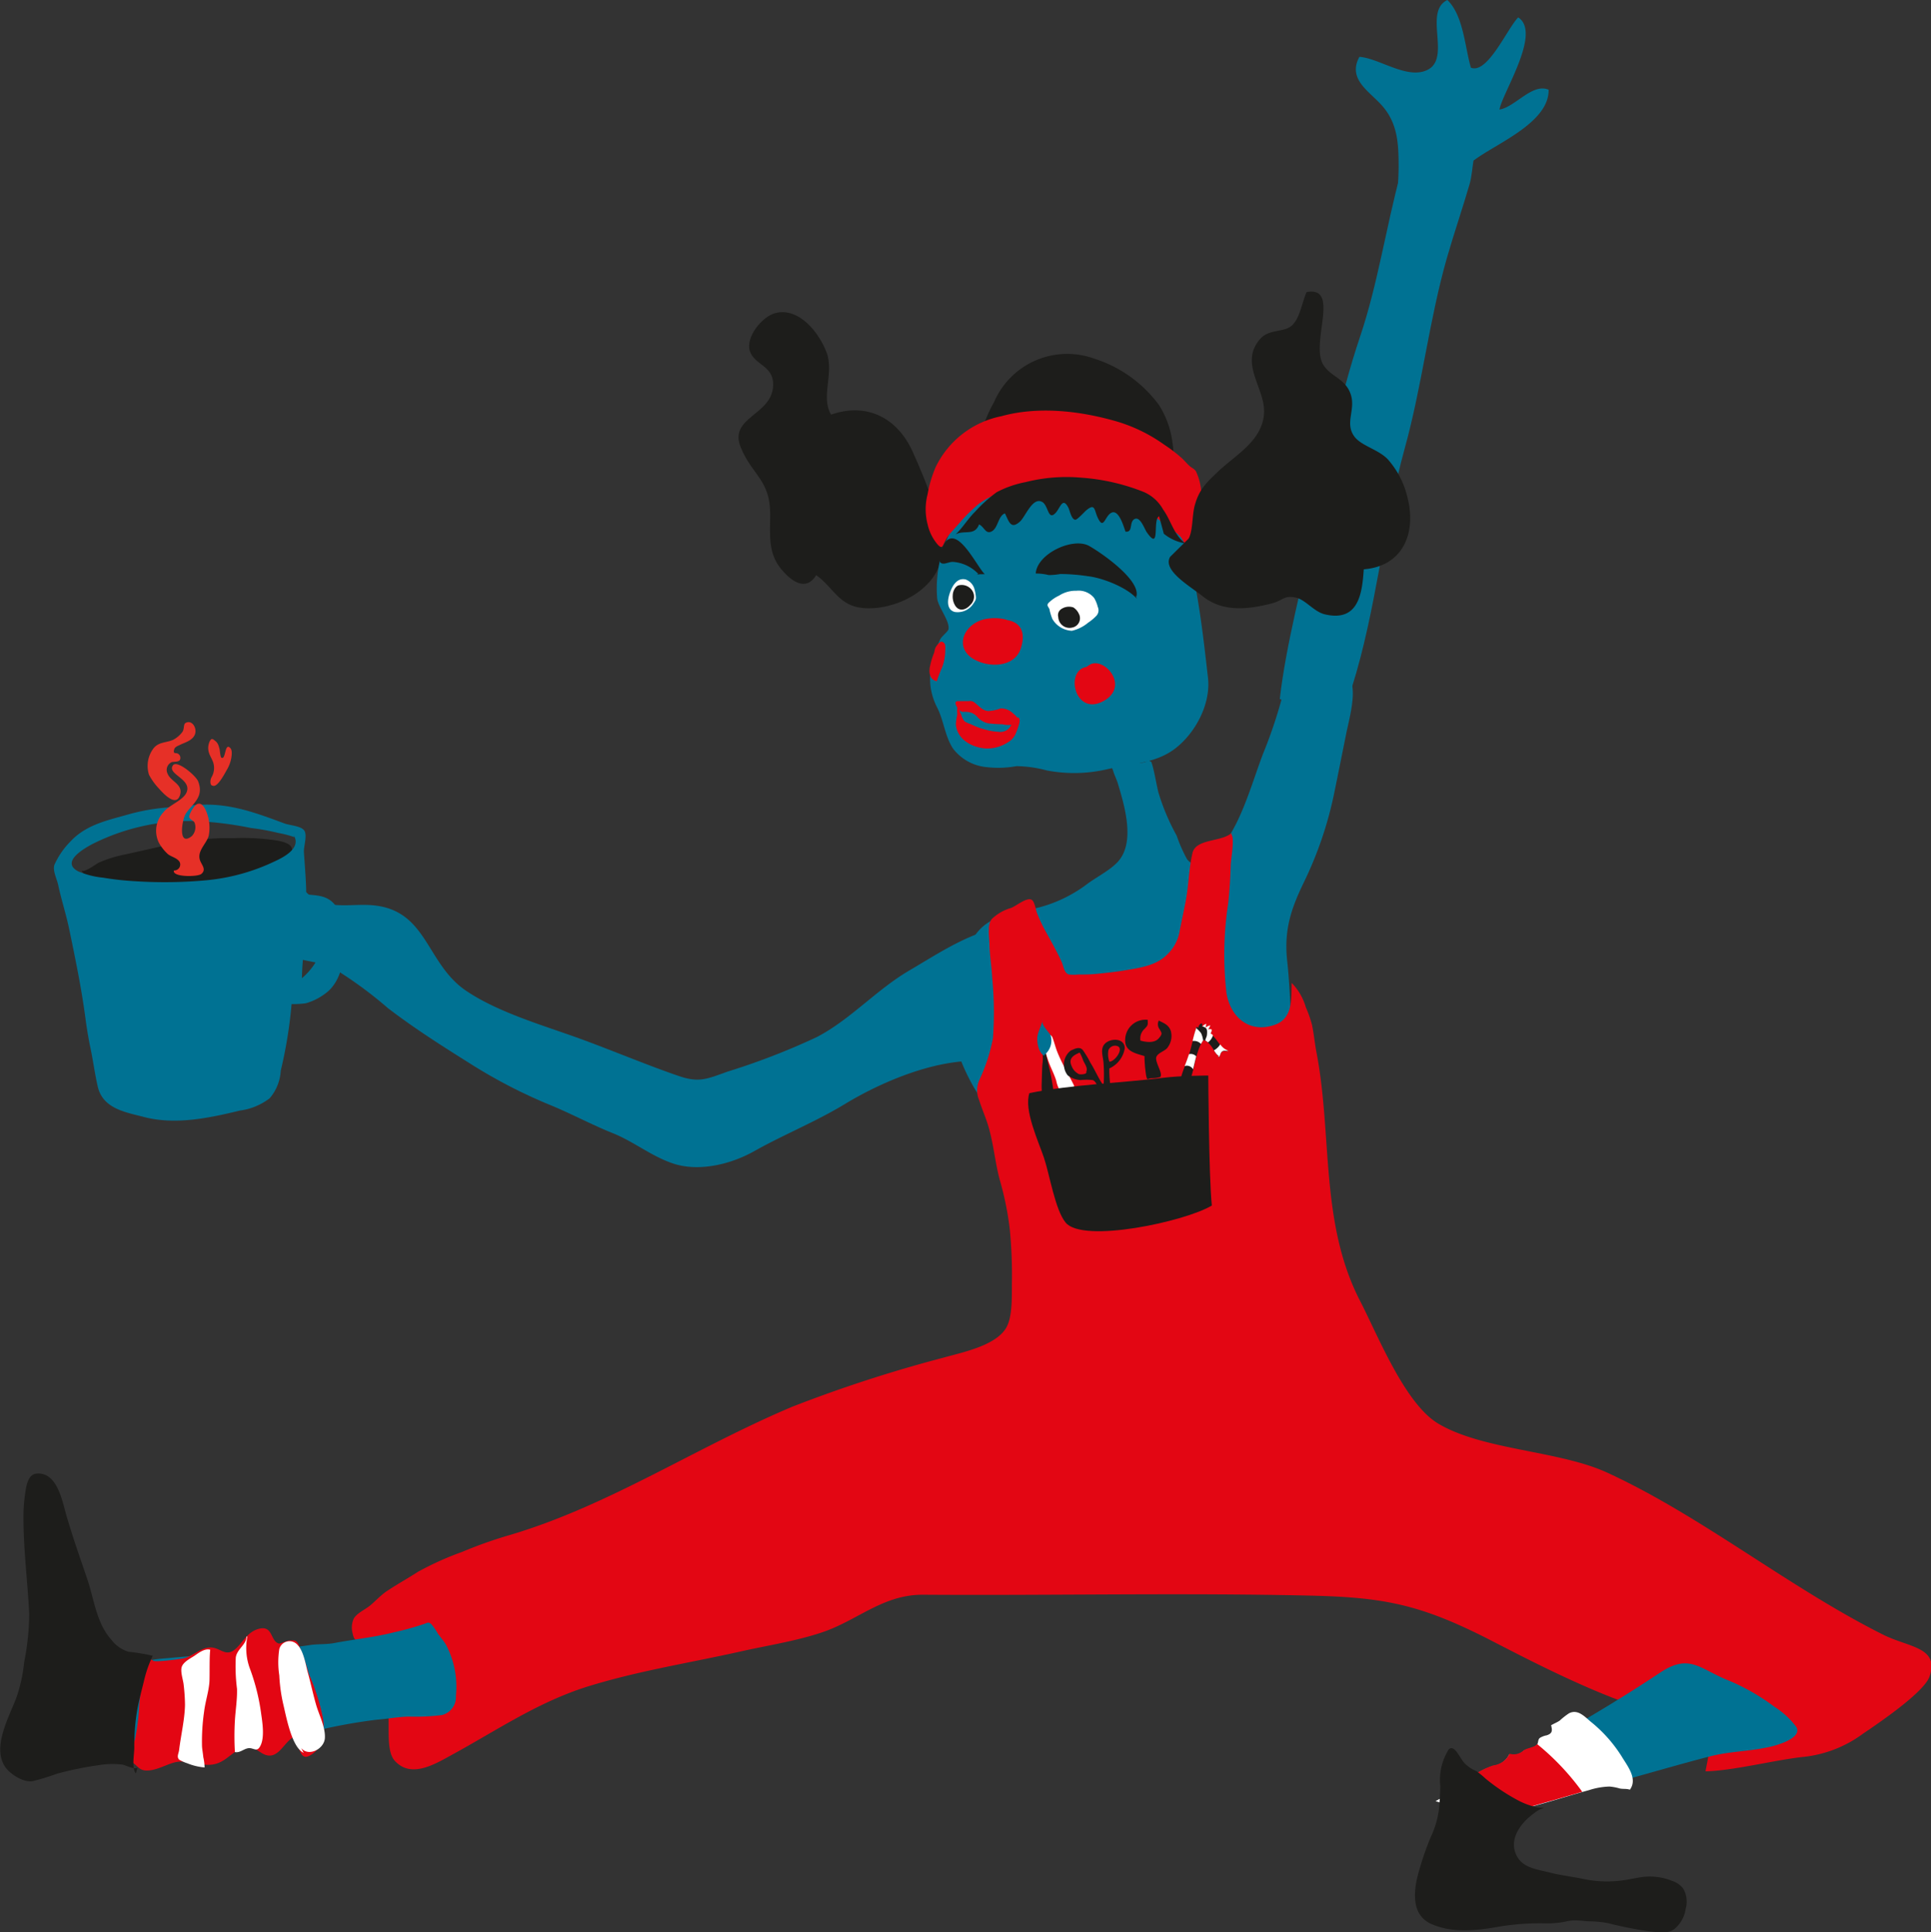 <svg xmlns="http://www.w3.org/2000/svg" viewBox="0 0 238.81 238.94"><rect x="0" y="0" width="238.81" height="238.94" fill="#333333" stroke="none"/><defs><style>.cls-1{fill:#1d1d1b;}.cls-2{fill:#007293;}.cls-3{fill:#e63027;}.cls-4{fill:#fff;}.cls-5{fill:#e30613;}</style></defs><g id="Ebene_2" data-name="Ebene 2"><g id="Ebene_1-2" data-name="Ebene 1"><path class="cls-1" d="M102.24,43.63c-.87-2.38-3.38-5.69-6.36-4.91-1.65.43-3.71,3-3.14,4.71s2.93,1.78,2.88,4.17c-.08,3.81-5.58,3.92-4,7.75,1.4,3.42,3.65,4,3.63,8.27,0,2.49-.31,4.76,1.39,6.79,1.14,1.37,3,2.85,4.3.71,2.14,1.52,2.78,3.79,5.78,4.07,3.81.35,9-2.1,9.7-6.24.63-3.5-2.09-9.87-3.56-13.12-1.88-4.14-5.63-6.11-10.08-4.56C101.47,49.07,103.17,46.13,102.24,43.63Z"/><path class="cls-1" d="M10.07,107.68c.51.15,1.61-.71,2.13-1a15.38,15.38,0,0,1,2.88-.94c2.57-.54,5.19-1.2,7.78-1.68a35.59,35.59,0,0,1,6.11-.42,27.56,27.56,0,0,1,5.4.32c.45.08,1.47.31,1.68.83.33.83-.64,2-1.13,2.4a14.48,14.48,0,0,1-2.34,1.64,26.48,26.48,0,0,1-5.33,2.77,33.24,33.24,0,0,1-7,1.46,12,12,0,0,1-5.8-.73,14.92,14.92,0,0,1-3.16-1.77,2.72,2.72,0,0,1-1-1.91.47.47,0,0,1,.26-.39"/><path class="cls-2" d="M37.82,110.6c1.26.12,2.56.09,3.51,1.18s1.21,3.62,1.21,5.23c0,2.06-.48,4.23-1.95,5.56a7.37,7.37,0,0,1-2.76,1.49,11.46,11.46,0,0,1-1.77.1,55.9,55.9,0,0,1-1.34,8.24,5.71,5.71,0,0,1-1.37,3.41,7.74,7.74,0,0,1-3.68,1.52c-3.84.93-8,1.81-11.88.79-2.22-.58-5.07-1-5.7-3.76-.37-1.6-.57-3.2-.91-4.8-.27-1.28-.47-2.56-.64-3.84-.48-3.58-1.22-7.16-1.95-10.68-.41-2-1-3.75-1.41-5.68-.16-.7-.69-1.72-.45-2.42a9.75,9.75,0,0,1,1.95-2.85c2-2.17,4.74-2.67,7.29-3.41a25.41,25.41,0,0,1,5-.85c1.54-.12,3-.33,4.58-.33,3.44,0,6.43,1.14,9.64,2.33.63.23,1.92.29,2.39.81s0,1.93,0,2.63C37.59,105.65,38,110.61,37.82,110.6Zm.17,2.32c.26.36,0,1.15,0,1.59-.11.95-.23,1.88-.38,2.82a32.6,32.6,0,0,0-.27,3.63,8.06,8.06,0,0,0,2.79-5c.11-1.2-.69-4.3-2.23-3m-1.49-9.44a13.15,13.15,0,0,0-2-.52,28.45,28.45,0,0,0-3.35-.61,44.8,44.8,0,0,0-6.87-.86,26.71,26.71,0,0,0-12.8,2.86c-.87.47-3.95,2.17-1.74,3.35a10.42,10.42,0,0,0,3.09.79,36.14,36.14,0,0,0,4,.44,56.23,56.23,0,0,0,8.8-.12A25,25,0,0,0,34,106.5c1-.46,3.34-1.62,2.31-3.23"/><path class="cls-3" d="M21.4,91.49a3.35,3.35,0,0,0,1.17-1c.25-.39.09-.92.38-1.09.8-.45,1.46.66,1.15,1.43s-1.3,1-1.84,1.28c-.26.13-.63.23-.72.57-.17.62.21.36.47.52a.59.59,0,0,1,.24.77c-.19.29-.76.2-1,.27a1.05,1.05,0,0,0-.52,1.44c.4,1,2,1.3,1.51,2.7s-2-.2-2.63-.92a7.6,7.6,0,0,1-1.18-1.65,3.61,3.61,0,0,1,.46-3.14C19.55,91.71,20.47,91.89,21.4,91.49Z"/><path class="cls-3" d="M25.82,103.31c-.24,1-1.5,1.92-1.08,3.08.2.57.82,1.13.16,1.68-.48.39-3.66.4-3.39-.43a.74.74,0,0,0,.73-1c-.26-.53-1-.66-1.45-1a5.43,5.43,0,0,1-1.16-1.47,3.36,3.36,0,0,1,.58-3.73c.66-.87,2.44-1.46,2.86-2.45.71-1.67-2.49-2.25-1.67-3.36.5-.68,2.84,1.29,3.11,2,.76,2-.73,2.73-1.54,4-.47.74-1,4.13.74,2.77a1.58,1.58,0,0,0,.35-1.68c-.15-.27-.53-.34-.64-.64s.54-1.43.93-1.63c.67-.34,1.1.66,1.28,1.21A5.27,5.27,0,0,1,25.82,103.31Z"/><path class="cls-3" d="M26.31,97.16c.58.25,1.48-1.5,1.73-1.94a4.3,4.3,0,0,0,.57-1.52c.05-.33.13-.94-.13-1.2-.72-.75-.53,1.53-1.1,1.19-.14-.08-.18-.88-.23-1.07-.13-.45-.17-.7-.53-1s-.46-.32-.66,0a2,2,0,0,0-.21.85c0,.77.38,1.14.61,1.79a2.26,2.26,0,0,1-.17,1.8,1.24,1.24,0,0,0-.16.76c.09.52.48.36.72,0"/><path class="cls-2" d="M122,94.86a5.9,5.9,0,0,1-4.12-2.27c-1-1.49-1.14-3.38-1.93-5a8,8,0,0,1-.9-3,8.74,8.74,0,0,1,.56-3.83,15.75,15.75,0,0,1,.68-1.72c.2-.37.87-.88,1-1.19.25-1-1.29-2.78-1.39-3.88a15.37,15.37,0,0,1,.31-4.51,18.74,18.74,0,0,1,4.29-8.15A15.46,15.46,0,0,1,139.26,58c1.54.76,2.43,2.06,3.61,3.27a11.49,11.49,0,0,1,2.87,3.63c2.18,5.29,3,13.23,3.65,18.89.38,3.22-1.53,6.85-4.09,8.8-2.36,1.8-5.46,1.88-8.28,2.51a18,18,0,0,1-7.56.17,15.15,15.15,0,0,0-3.75-.53A12.61,12.61,0,0,1,122,94.86Z"/><path class="cls-2" d="M183.43,16.69c-1.38,1.42-1.15,4.21-1.68,6.07-.87,3-1.93,6.08-2.81,9.14-2.19,7.67-3.07,15.77-5.19,23.45C171.08,65,170.21,75.46,167.19,85c-1.51,0-2.53,1.62-3.92,2.14-2,.73-3.07-.19-5-.69.8-6.92,2.76-13.92,4.14-20.77,1.65-8.14,3.17-16.28,5.8-24.07,2.2-6.55,3.18-13.42,5-20.17.76-2.76,1-7.54,3.89-7.8,1.86-.16,7.28,1.43,7.63,3.28"/><path class="cls-1" d="M140.53,73.8c.61-2-4.18-5.35-5.83-6.29-2-1.11-6.44.94-6.61,3.41a6.46,6.46,0,0,1,1.6.19,8.2,8.2,0,0,0,1.44-.13,23.64,23.64,0,0,1,3.4.27c1.82.2,4.87,1.4,6.07,2.79-.07-.15-.14-.32-.22-.47"/><path class="cls-1" d="M121.79,71c-1-.91-3.65-6.75-5.21-3.4a4.9,4.9,0,0,0-.34,1.88c.36.49,1,0,1.58,0a4.77,4.77,0,0,1,3.27,1.6l-.32-.07"/><path class="cls-4" d="M132.57,78a4.8,4.8,0,0,0,2-1,6.05,6.05,0,0,0,1-.83,1,1,0,0,0,.19-1.13,3.92,3.92,0,0,0-.45-1.1,2.47,2.47,0,0,0-2.18-.89,3.78,3.78,0,0,0-2.15.6,4.56,4.56,0,0,0-1.34.94c-.21.29,0,.42.14.71a6.79,6.79,0,0,0,.37,1.24A2.94,2.94,0,0,0,132.57,78Z"/><path class="cls-4" d="M117.41,73.5c-.24.76-.34,1.89.65,2.17a2.31,2.31,0,0,0,2.3-1c.19-.3.37-.49.33-.86a4.59,4.59,0,0,0-.16-.9,1.76,1.76,0,0,0-1.12-1.26C118.28,71.4,117.7,72.58,117.41,73.5Z"/><path class="cls-1" d="M132.61,77.6a1.39,1.39,0,0,1-1.73-1.29.89.89,0,0,1,.38-1,1.7,1.7,0,0,1,1.48-.2,1.83,1.83,0,0,1,.67.76A1.17,1.17,0,0,1,132.61,77.6Z"/><path class="cls-1" d="M120,74.8c-.56.66-1.44.88-1.92,0a2.12,2.12,0,0,1-.25-1.21c0-.4.25-1,.66-1.19a1.57,1.57,0,0,1,1.69.55A1.37,1.37,0,0,1,120,74.8Z"/><path class="cls-5" d="M124.5,76.66c1.93.3,2.34,1.77,1.73,3.56-.8,2.35-4,2.38-5.86,1.26-2.19-1.34-1.39-3.88.87-4.76,1.6-.62,5.42-.37,4.44,2.16"/><path class="cls-2" d="M119,81a1.06,1.06,0,0,0,0-.19"/><path class="cls-2" d="M142.38,94.21c.32.82.58,2.52.88,3.77a27,27,0,0,0,2.26,5.35,18.22,18.22,0,0,0,1.27,2.89c1.46,2,4.12-1.14,5-2.48,2-3,3.12-7.12,4.4-10.5a58.55,58.55,0,0,0,2.42-7.2,6.66,6.66,0,0,0,4.41.2c1.4-.53,2.62-1.7,4-2.23.74,1.78-.15,4.84-.53,6.7-.5,2.49-1,5-1.51,7.48a46.67,46.67,0,0,1-3.77,11c-1.58,3.28-2.46,5.93-2,9.83.44,4.14.38,8.2.83,12.24.41,3.74,1.61,7.3,1.72,11.1,0,1.54.44,3.25.36,4.77-.07,1.2-.77,1.55-1.71,2.23-1.82,1.32-4,1.88-6,3-2.62,1.47-5.28,2.83-7.94,4.23s-5.43,2.72-8.12,4.1a7.67,7.67,0,0,0-2.83,2.14c-.63-.57-.75-2-1-2.88-.34-1.14-.6-2.35-1-3.46-.89-2.69-1.73-5.36-2.69-8-.52-1.45-1.32-2.87-1.74-4.35a33.24,33.24,0,0,1-.41-3.31,8.72,8.72,0,0,0-.65-2.2,14.88,14.88,0,0,0-2-3.63c-.48,1.49-.39,3.09-1,4.54-.91.06-2.3-1.74-2.79-2.39a24.8,24.8,0,0,1-5-12.63,9.56,9.56,0,0,1,1.36-5.66c.45-.88,1.12-1.83,1.68-2.7a5.82,5.82,0,0,1,3.17-2.69,45.58,45.58,0,0,1,4.74-1.18,17.12,17.12,0,0,0,6.15-2.89c1.2-.92,2.92-1.75,3.92-2.85,2.16-2.39.83-6.87,0-9.62-.14-.5-.4-1-.54-1.44-.3-1-.58-.85.42-1.06s3.41.21,3.81-.43"/><path class="cls-5" d="M212.45,211.12c-3.88,5-24.5-6.55-29.51-9-7.68-3.78-12.16-4.61-20.88-4.81-16-.36-32,0-47.95-.11-5,0-8.09,3.23-12.58,4.7-3.25,1.07-6.67,1.58-9.9,2.31-6.43,1.44-12.42,2.35-18.69,4.26s-11.38,5.43-17,8.5c-2.17,1.19-5.1,3-7.13.75-1.43-1.6-.14-6.33-1.3-8.46,2.64-.48,7.32-1.22,5.39-4.69-1.45-2.6-5.42-1.71-7.86-1.66-.91,0-1.22.07-1.42-.89a2.73,2.73,0,0,1,.13-1.87c.41-.69,1.37-1.09,2-1.6s1.33-1.29,2.11-1.81c1.25-.83,2.55-1.55,3.84-2.38a37.5,37.5,0,0,1,5.44-2.45,54.49,54.49,0,0,1,6-2.12c12.21-3.63,23-10.85,34.85-15.84a170.76,170.76,0,0,1,18.67-6.06c2.27-.65,6.7-1.49,7.88-3.89.73-1.5.57-4.05.61-5.71a58.4,58.4,0,0,0-.26-6.21,38,38,0,0,0-1.27-6.26c-.56-2.13-.74-4.31-1.35-6.42-.33-1.15-.81-2.2-1.17-3.34a3.08,3.08,0,0,1,0-2.47,21.57,21.57,0,0,0,1.7-5.2,44.13,44.13,0,0,0-.09-7.44c-.06-1.36-.3-2.72-.34-4.08,0-.9-.33-2.51.3-3.24a5.68,5.68,0,0,1,2.36-1.35c.63-.23,2-1.4,2.58-1,.33.2.5,1.23.62,1.57a18.25,18.25,0,0,0,1.18,2.49c.65,1.18,1.31,2.34,1.87,3.57.27.57.29,1.37.89,1.59a5.4,5.4,0,0,0,1.2,0,19.89,19.89,0,0,0,2.31-.08c1.05-.11,2.14-.22,3.19-.39,1.87-.32,4-.56,5.39-1.91a5.24,5.24,0,0,0,1.66-3.16c.23-1.11.46-2.22.68-3.34.42-2.06.41-4.18.88-6.15.43-1.79,3.61-1.34,4.82-2.46a1.94,1.94,0,0,1,0,.2c.4.45-.06,3-.09,3.68-.05,1.61-.14,3.23-.32,4.83a42,42,0,0,0-.22,11c.45,3,2.8,5.13,6,4,2.29-.81,2-3.33,2.08-5.17a7.06,7.06,0,0,1,1.74,3,14.61,14.61,0,0,1,.77,2.19c.23,1.09.33,2.23.54,3.33,2,10.36.41,21.13,5.42,30.83,2.19,4.24,5.52,12.68,9.65,15.14,5.48,3.27,14.8,3.32,20.76,6,11.8,5.4,22.53,14.23,34.26,20.1,3.18,1.59,7,1.53,5.74,5.17-.66,1.95-6.3,5.77-8.25,7.09a15.06,15.06,0,0,1-7.61,2.88c-3.65.44-8.46,1.68-11.85,1.76"/><path class="cls-2" d="M211.68,217.14c-3.66.93-7.24,2-10.92,3l-2.54.64a6.06,6.06,0,0,1-1.84.15c-1.44-.05-2.74,1-4,1.57a14.4,14.4,0,0,1-4.24,1,13.89,13.89,0,0,0-2.6.29c-1.6.48-1.06,2.87-1,4.08a6.48,6.48,0,0,0,.83,2.82c.32.63.67,1.26,1,1.88a6.6,6.6,0,0,1,1,2.2c.08.69-.35.62-.91.67a12.8,12.8,0,0,0-1.85.33c-1,.24-2,.58-3,.87-1.15.35-2,.92-3.22.82a2.19,2.19,0,0,1-2.08-1.31,8,8,0,0,1-.06-2.45,12.72,12.72,0,0,1,1-4.37c.46-1.14,1.14-2.15,1.62-3.27a9.11,9.11,0,0,1,2.33-2.71c1-1,2.17-2,2.51-3.39.2-.81.63-.87,1.39-1.27l2.32-1.23c6.12-3.29,12.12-6.79,17.9-10.63,3.67-2.44,4.88-.43,8.52,1a26.36,26.36,0,0,1,5.6,3.22,10.19,10.19,0,0,1,2.72,2.51c.82,1.46-2.82,2.39-3.71,2.54C216.17,216.57,213.88,216.59,211.68,217.14Z"/><path class="cls-1" d="M143.51,133.13c.33-.37-.69-1.82-.51-2.4s1.15-.74,1.45-1.27a2.36,2.36,0,0,0,.34-2c-.28-.75-.84-.93-1.48-1.26a1,1,0,0,0,.1,1.07c.22.42.39.52,0,1-.52.75-1.56.63-2.37.41a1.59,1.59,0,0,1,.51-1.45c.46-.48.4-.47.39-1.12a2.51,2.51,0,0,0-2.78,2.32c-.14,1.54,1.14,1.79,2.38,2.16a16.11,16.11,0,0,0,.22,2.49c.17.56.06.31.65.25a3.55,3.55,0,0,0,1.15-.17.57.57,0,0,0-.29-.08"/><path class="cls-1" d="M150.81,130.57c-.38,0-.75-.89-1-1.19s-.51-.68-1-.77c-.86,1.3-1,3-1.48,4.52a2.3,2.3,0,0,0-1.29.17c.28-1.09.79-2.08,1.1-3.18s.52-2.13.84-3.16c.07.06.15.05.22.17,0-.25.2-.59.46-.57,0,.14.06.28,0,.43a1.22,1.22,0,0,1,.47-.33,2.44,2.44,0,0,1-.07.46,1,1,0,0,1,.58-.25,1.72,1.72,0,0,1-.28.49.64.64,0,0,1,.45,0,.75.75,0,0,1-.14.49c.84.46,1.26,1.87,2.23,2.12-.22.07-.54-.1-.79.11s-.17.53-.42.68a.22.22,0,0,1,0-.16"/><path class="cls-4" d="M147.94,130.63c-.14.53-.26,1.06-.39,1.59a.92.92,0,0,0-.83-.44l-.21.05c.19-.48.38-1,.53-1.47A.89.89,0,0,1,147.94,130.63Z"/><path class="cls-4" d="M150.13,129.88a2.06,2.06,0,0,0,.78-.74,2.07,2.07,0,0,0,1,.79c-.22.07-.54-.1-.79.11s-.17.53-.42.68a.22.22,0,0,1,0-.16h.09C150.57,130.55,150.34,130.21,150.13,129.88Z"/><path class="cls-4" d="M148.7,126.93c0,.14,0-.09,0,0a1.18,1.18,0,0,1,.48-.33,4.2,4.2,0,0,1-.08.47,1.15,1.15,0,0,1,.58-.27,1.46,1.46,0,0,1-.28.5.65.65,0,0,1,.45,0,.73.73,0,0,1-.14.49,1.29,1.29,0,0,1,.3.22,1.61,1.61,0,0,1-.61.88,3.78,3.78,0,0,0-.33-.22c0-.25.18-.42.2-.74.06-.72-.06-.86-.55-1C148.77,126.89,148.59,126.92,148.7,126.93Z"/><path class="cls-4" d="M148,127c.07.06-.15.11-.08.23,0-.07,0,0,0-.11a3.79,3.79,0,0,1,.62.64,2.84,2.84,0,0,1,.25.9s.07,0,0,0a3.91,3.91,0,0,0-.26.44,1.14,1.14,0,0,0-.86-.38h-.18C147.64,128.09,147.79,127.51,148,127Z"/><path class="cls-4" d="M132.85,134.28c-.68-1.41-1.59-2.86-2.16-4.38-.19-.52-.32-1.06-.52-1.58s-.65-.39-1.11-.24-.31.08-.28.38a6,6,0,0,0,.27.85c.16.62.38,1.21.58,1.82.29.85.73,1.65,1,2.51a3.65,3.65,0,0,0,.38,1.08c.22.32.29.22.65.11s.9-.05,1.07-.24"/><path class="cls-1" d="M137.49,135.91c-.3-.4-.15-1.48-.21-2a15.55,15.55,0,0,1-.09-1.79,3.3,3.3,0,0,0,1.91-2.49c0-1.25-1.65-1.29-2.39-.63s-.26,1.68-.23,2.51a19.26,19.26,0,0,1,0,2.73c-.63-.86-1.05-1.92-1.63-2.83a11.41,11.41,0,0,0-.95-1.58c-.41-.45-1-.14-1.49.09a2.17,2.17,0,0,0-.36,3.06,3,3,0,0,0,1.58.58,6.87,6.87,0,0,1,1.5,0c.44.15.65.87.76,1.28a7.55,7.55,0,0,0,.23,1.29,3,3,0,0,1,1-.06m-2.81-3.6c.28.38-.67.43-.88.35a1.81,1.81,0,0,1-.9-1c-.43-.94.23-1.34,1-1.66a6,6,0,0,1,.44,1c.18.39.55.87.4,1.32m2.83-1.19a2.76,2.76,0,0,1-.12-1.42.88.88,0,0,1,1.12-.51c.87.33-.43,2.05-1.07,1.92"/><path class="cls-1" d="M149.43,133s-3.44,0-5.67.29c-5.46.66-11,.8-16.45,1.88-.71,2.06,1.1,5.93,1.8,8s1.38,6.43,2.67,8c2.11,2.63,14.86-.13,18.09-2.1C149.49,145.38,149.43,133,149.43,133Z"/><path class="cls-1" d="M130.56,136.57c-.24-1.21-.35-2.41-.6-3.62-.2-1-.5-2-.68-3a.79.79,0,0,0-.37.07,5.64,5.64,0,0,1,0,1.64c-.05.85-.06,1.7-.09,2.56,0,.63.07,1.23,0,1.86s-.13,1-.18,1.57a2.25,2.25,0,0,1,.9-.45,9.61,9.61,0,0,1,1-.46"/><path class="cls-2" d="M129.41,130.22a2.25,2.25,0,0,0,.53-2.17c-.29-.58-1.25-1.31-1-2-.1.84-.67,1.57-.66,2.44,0,.69.23,1.74.87,2.07,0-.09.09-.15.1-.25a.17.17,0,0,1,.06.05"/><path class="cls-4" d="M185,225a8.44,8.44,0,0,0,1.95-.78c1.29-.5,2.6-.85,3.94-1.23,1.88-.52,3.73-1.11,5.61-1.62a8.9,8.9,0,0,1,2.56-.45,6.35,6.35,0,0,1,1.26.24c.43.09.85,0,1.25.15,1-1.36-.32-2.95-1-4.09a17.32,17.32,0,0,0-3.88-4.35c-.76-.65-1.6-1.56-2.66-1a8.85,8.85,0,0,0-1.13.89c-.32.22-.73.38-1.07.58.16.65.18,1-.53,1.24a2.49,2.49,0,0,0-.87.33c-.26.24-.16.54-.33.81-.28.46-1.24.49-1.7.81a1.79,1.79,0,0,1-1.74.41,2.55,2.55,0,0,1-2,1.44,10.06,10.06,0,0,0-2.5,1.24c-.9.53-1.62,1.29-2.53,1.82a16.52,16.52,0,0,1-2.09,1.28c1.07.37,2.2.55,3.31.83s1.81,1.16,2.8,1.58a.34.34,0,0,1-.14.3"/><path class="cls-5" d="M182.23,219.52a9.74,9.74,0,0,1,2.46-1.22,2.55,2.55,0,0,0,2-1.44,1.79,1.79,0,0,0,1.74-.41c.45-.32,1.37-.36,1.67-.78a30.87,30.87,0,0,1,5.58,5.9c-1.58.45-3.15.93-4.75,1.37-1.07.3-2.12.61-3.16,1C185.8,222.59,184.13,220.9,182.23,219.52Z"/><path class="cls-1" d="M144.79,58.87A10.1,10.1,0,0,0,145,54.7a11.42,11.42,0,0,0-1.64-4.58,15.9,15.9,0,0,0-8-5.76,9.85,9.85,0,0,0-12.42,5.35,18.19,18.19,0,0,0-2,5.46c-.11.8-.26,1.61-.31,2.41,0,.32-.26,1.09-.12,1.36a18.87,18.87,0,0,1,2.08-.58c2.09-.5,4.5-.11,6.65,0a78.67,78.67,0,0,1,10.9,1.49c1.91.33,3.8.76,5.7,1.14a11.48,11.48,0,0,0,2.17.32c-.14-.11-.21,0-.3,0"/><path class="cls-5" d="M144.92,65.49a6.29,6.29,0,0,1,1.05.85,4,4,0,0,1,.85,2.3A10.27,10.27,0,0,0,148,67.33a3.45,3.45,0,0,0,.79-2.67,34,34,0,0,0-.26-4.16,7.07,7.07,0,0,0-.62-2.21c-.18-.3-.5-.42-.75-.63s-.62-.64-.94-.95A18.13,18.13,0,0,0,144,55,19.72,19.72,0,0,0,137.7,52c-4.42-1.23-9.43-1.76-13.87-.53a11.52,11.52,0,0,0-8.11,6.28,15.09,15.09,0,0,0-1,3.36,7.37,7.37,0,0,0,0,3.73A5.76,5.76,0,0,0,116,67.38c.47.47.54.25.77-.26a5.22,5.22,0,0,1,.72-1.14c.48-.54,1-1.1,1.46-1.65a20.15,20.15,0,0,1,2-1.94,8.85,8.85,0,0,1,3-1.51c3.77-1.35,7.92-.63,11.78.19A28.91,28.91,0,0,1,141.09,63a8.74,8.74,0,0,1,2.72,1.68A11.45,11.45,0,0,0,144.92,65.49Z"/><path class="cls-2" d="M29.47,215.46c3.32-.44,6.64-.91,9.93-1.52a66.81,66.81,0,0,1,7.23-1.29c1.3-.1,2.6-.35,3.91-.38a26.57,26.57,0,0,0,4.1-.19,2.27,2.27,0,0,0,1.74-2.36,11.12,11.12,0,0,0-1.21-6.31c-.27-.48-.66-.91-1-1.37a7.17,7.17,0,0,0-.82-1.19c-.39-.35-.46-.17-1,0a36.59,36.59,0,0,1-3.63,1c-2.46.62-4.92.86-7.41,1.33-1,.18-2,.1-2.94.24-2.93.45-6,.56-9,.83-3.15.28-6.3.59-9.45.86-6.73.59-6.75,6-9.61,11.22C16.52,218,23.09,216.29,29.47,215.46Z"/><path class="cls-2" d="M119.4,131.22c-5,.32-10.73,2.76-14.94,5.32-3.58,2.17-7.51,3.75-11.15,5.79C90.37,144,86.25,145,83,143.79c-2.56-.91-4.69-2.65-7.18-3.65-2.67-1.07-5.19-2.44-7.86-3.53a63.71,63.71,0,0,1-9.77-5.06c-3.55-2.23-6.87-4.33-10.22-6.89a50.33,50.33,0,0,0-6.72-4.92c-1.7-.9-3.63-.75-5.25-1.55-2.76-1.37-5.27-7.87-1-9,2-.55,3,1.76,4.4,2.27,2.12.78,4.12.36,6.2.45,7.31.32,6.94,7.19,12.08,10.63,3.86,2.6,9.25,4.18,13.63,5.75,4.2,1.51,8.48,3.34,12.59,4.75,2.59.9,3.57.36,6.12-.54a86.3,86.3,0,0,0,11-4.26c4.21-2.2,7.36-5.86,11.5-8.27,3.17-1.86,6.38-4,9.93-5-.38,0-.33.27-.53.44"/><path class="cls-2" d="M191.52,11.1c-2-.88-4.15,2.15-6.08,2.45.37-2.1,5.24-9.5,2.32-11.4-1.34,1.35-3.79,7.06-5.85,6.22C181.16,5.84,181,1.93,179,0c-3,1.45.48,7.12-2.42,8.62-2.48,1.29-6-1.42-8.46-1.59-1.51,2.77,1.25,4.27,2.77,6,2,2.23,2.08,4.8,2.08,7.71a46.73,46.73,0,0,1-1.28,10.11,12.55,12.55,0,0,0,3,0c.17,0,2.66-6.16,3.17-6.84a20.13,20.13,0,0,1,4.55-4.28C185.2,17.68,191.59,15.12,191.52,11.1Z"/><path class="cls-5" d="M18.92,205.33c.07.27,3.08-.14,3.65-.23,1.21-.22,2.14-1.31,3.35-1.38s1.87,1.11,2.95.38,1.59-2.35,3.25-2.71,1.31,1.59,2.39,1.85c.21,0,1-.36,1.31-.38.71-.05.87,0,1.17.62a29.92,29.92,0,0,1,1.2,3.49,26.16,26.16,0,0,1,1.74,5.42c.24,1.67.2,3.36-1.23,4.45-1.84,1.39-1.47-1.21-2.47-2-1.24.75-1.93,3-3.76,2-1-.6-1.54-1.2-2.81-.55-1,.49-1.67,1.37-2.75,1.75-1.8.65-3.55-.57-5.34-.1-1.09.29-2.24,1-3.41,1-1,0-1.13-.64-1.88-1.05a7.15,7.15,0,0,1,.41-2.79,28.89,28.89,0,0,0,.51-3.83,26.16,26.16,0,0,1,.42-3.39,7.58,7.58,0,0,1,.71-2.85"/><path class="cls-4" d="M37.55,216.75c-1.49-.69-2.16-4.54-2.54-6.1a20.25,20.25,0,0,1-.47-3.47,10.8,10.8,0,0,1,0-3.26,1.31,1.31,0,0,1,2.27-.5c.78.81,1,2.52,1.29,3.52.35,1.3.63,2.61,1,3.89s1.15,2.73,1.08,4.08-2,2.37-2.93,1.26"/><path class="cls-4" d="M30.59,202.38a7.36,7.36,0,0,0,.37,4.1,25.82,25.82,0,0,1,1.33,5.38c.15,1.08.52,3.2-.21,4.23-.39.55-.79,0-1.38.09s-1,.59-1.65.48a33.92,33.92,0,0,1,0-3.91c.08-1.31.3-2.61.26-3.92a21.76,21.76,0,0,1-.15-3.87c.15-1.06,1.31-1.56,1.33-2.61"/><path class="cls-4" d="M26,204c-.11,1-.06,2.56-.09,3.76s-.51,2.59-.67,3.91a25.61,25.61,0,0,0-.26,4.09c0,.51.12,1,.16,1.52a5.9,5.9,0,0,1,.16,1.28,7.34,7.34,0,0,1-2.15-.52,4.93,4.93,0,0,1-1-.45c-.32-.37-.07-.69,0-1.18.22-1.82.69-3.76.73-5.59a23.34,23.34,0,0,0-.17-2.51c-.06-.59-.45-1.67-.21-2.25s1.07-1,1.49-1.27,1.28-1,2-.79"/><path class="cls-5" d="M122.19,87.92c-.71-.07-1.09-.6-1.61-1a.88.88,0,0,0-.79-.22c-.44,0-.88,0-1.33,0s-.27.46-.12.71.39.6.77.62a2.61,2.61,0,0,1,1.08.13,2,2,0,0,1,.63.44,2.46,2.46,0,0,0,1.43.85,16.55,16.55,0,0,0,1.72.11,3,3,0,0,0,1.49,0,2,2,0,0,0,.61-.57c-.12,0-.28-.28-.36-.38a3.28,3.28,0,0,0-.43-.4,2.14,2.14,0,0,0-1.54-.61A4.78,4.78,0,0,1,122.19,87.92Z"/><path class="cls-5" d="M121.83,92.55c-1.72-.15-3.48-1.16-3.62-3a8.08,8.08,0,0,1,.18-1.2c0-.23-.11-.83.14-1a3,3,0,0,0,.34,1,2.06,2.06,0,0,0,.43.86,3.32,3.32,0,0,0,.74.33,9,9,0,0,0,1.75.66,7.22,7.22,0,0,0,1.66.29,1.53,1.53,0,0,0,1.33-.42c.15-.17.24-.37.39-.55a4.83,4.83,0,0,1,.73-.83c.25.14.23.49.17.72a10.89,10.89,0,0,1-.49,1.39,2.31,2.31,0,0,1-.94,1A4.67,4.67,0,0,1,121.83,92.55Z"/><path class="cls-5" d="M134.7,82.24c1.71-1.17,5.05,2.48,1.91,4.37-3.63,2.18-5-3.69-2.25-4.14"/><path class="cls-5" d="M115.86,84.24c-1-.2-1-1.29-.81-2a8.51,8.51,0,0,1,.43-1.41c.1-.23.1-.47.19-.69a2.18,2.18,0,0,1,.49-.65c.19-.2.37-.19.58,0s.18.59.16.93a6,6,0,0,1-.39,2.11A14.8,14.8,0,0,0,115.86,84.24Z"/><path class="cls-1" d="M143.35,63.84c-.85.4.21,4.44-1.51,2-.31-.43-.81-2-1.52-1.66s-.15,1.69-1.13,1.56c-.23-.67-.8-2.64-1.65-2.37s-1,2.1-1.66.88c-.61-1.06-.33-2.17-1.58-1.11-.16.14-1.07,1.13-1.3,1.13-.49,0-.69-1.13-.87-1.49-.71-1.38-1,0-1.56.62-1,1.1-.89-1-1.74-1.36-1.14-.55-2,1.8-2.67,2.44-1.16,1.06-1.38,0-1.88-1-.88.33-.83,1.91-1.72,2.27-.69.29-.86-.64-1.48-.9-.55,1.47-1.83.65-2.89,1.23.88-.84,1.52-1.94,2.4-2.8a17.83,17.83,0,0,1,2.66-2.41,12.73,12.73,0,0,1,3.57-1.25,20.68,20.68,0,0,1,6.93-.55,25.62,25.62,0,0,1,7.71,1.77A5,5,0,0,1,143.84,63c1,1.38,1.29,3.06,2.72,4.19A5.64,5.64,0,0,1,143.93,66"/><path class="cls-1" d="M187.82,222.67a24.1,24.1,0,0,1-4.11-2.74,9.87,9.87,0,0,0-1.13-.92,4.27,4.27,0,0,1-1.6-1.14c-.23-.33-.44-.67-.66-1s-.76-1.07-1.2-.47a7.17,7.17,0,0,0-1,4.44c0,.95-.07,1.85-.15,2.78a11.22,11.22,0,0,1-1,3.49,36.65,36.65,0,0,0-1.68,5c-.34,1.39-.55,3.35.3,4.62a3.24,3.24,0,0,0,1.56,1.24c2.65,1.13,5.74.73,8.49.23a31.4,31.4,0,0,1,5.49-.36,11.45,11.45,0,0,0,2.48-.22,4.49,4.49,0,0,1,1.32-.14c.64,0,1.19.11,1.85.11a12.61,12.61,0,0,1,2.12.23,49.79,49.79,0,0,0,5,1c1.06.08,2.16.37,3.1-.22a4,4,0,0,0,1.48-2.61,3.18,3.18,0,0,0-.31-2.44,2.71,2.71,0,0,0-1.34-.95,7.42,7.42,0,0,0-3.21-.54c-1.09.08-2.14.38-3.23.5a14.25,14.25,0,0,1-4.42-.18c-1.47-.31-2.93-.47-4.38-.84s-3.07-.55-3.87-1.8c-1.23-1.95.07-4,1.66-5.26.34-.26,1.13-.92,1.57-.85-.2-.15-.67-.09-.93-.15A9.56,9.56,0,0,1,187.82,222.67Z"/><path class="cls-1" d="M17,218.57c-.45.31-1.41-.31-1.92-.37a10.13,10.13,0,0,0-2.91.08,41.85,41.85,0,0,0-5.12,1.05,28.58,28.58,0,0,1-3,.92c-1.14.21-2.81-.87-3.41-1.76C-1,216.08,1.1,212.34,2,210a19.68,19.68,0,0,0,1-4.54,30.37,30.37,0,0,0,.61-5.93c-.2-4-.71-7.88-.71-11.86A20.25,20.25,0,0,1,3.22,184c.14-.71.42-1.7,1.29-1.78,2.53-.23,3.18,3.32,3.65,5,.78,2.71,1.71,5.35,2.62,8,.86,2.51,1.14,5.5,3,7.55a4.11,4.11,0,0,0,2.11,1.48,25.53,25.53,0,0,1,3,.5,14.9,14.9,0,0,0-1,2.76c-.33,1.38-.71,2.72-.95,4.11a26.07,26.07,0,0,0-.33,4.5c0,.75-.35,2.59.2,3.18"/><path class="cls-1" d="M151.88,58h0"/><path class="cls-1" d="M147,66.6c.53-.94.42-2.85.75-4.08.55-2,1.42-2.81,2.89-4.21,2.22-2.1,5.59-3.87,5.69-7.35.09-3-3.1-6.08-.48-9.05,1.11-1.26,2.9-.76,3.91-1.65s1.27-2.92,1.83-4.14c4.24-.78.41,6.33,2.07,9,.93,1.48,2.72,1.68,3.38,3.62s-.77,3.55.45,5.23c.86,1.18,3.05,1.62,4.19,2.88a10.87,10.87,0,0,1,2.43,4.85c1,4.12-.51,8.3-5.45,8.7-.2,2.9-.6,6.58-4.84,5.56-1.34-.33-2.37-1.81-3.56-2.06-1.51-.32-1.54.35-3,.72-2.83.73-6,1.14-8.55-.91-1.4-1.14-5-3.16-4-4.85"/></g></g></svg>